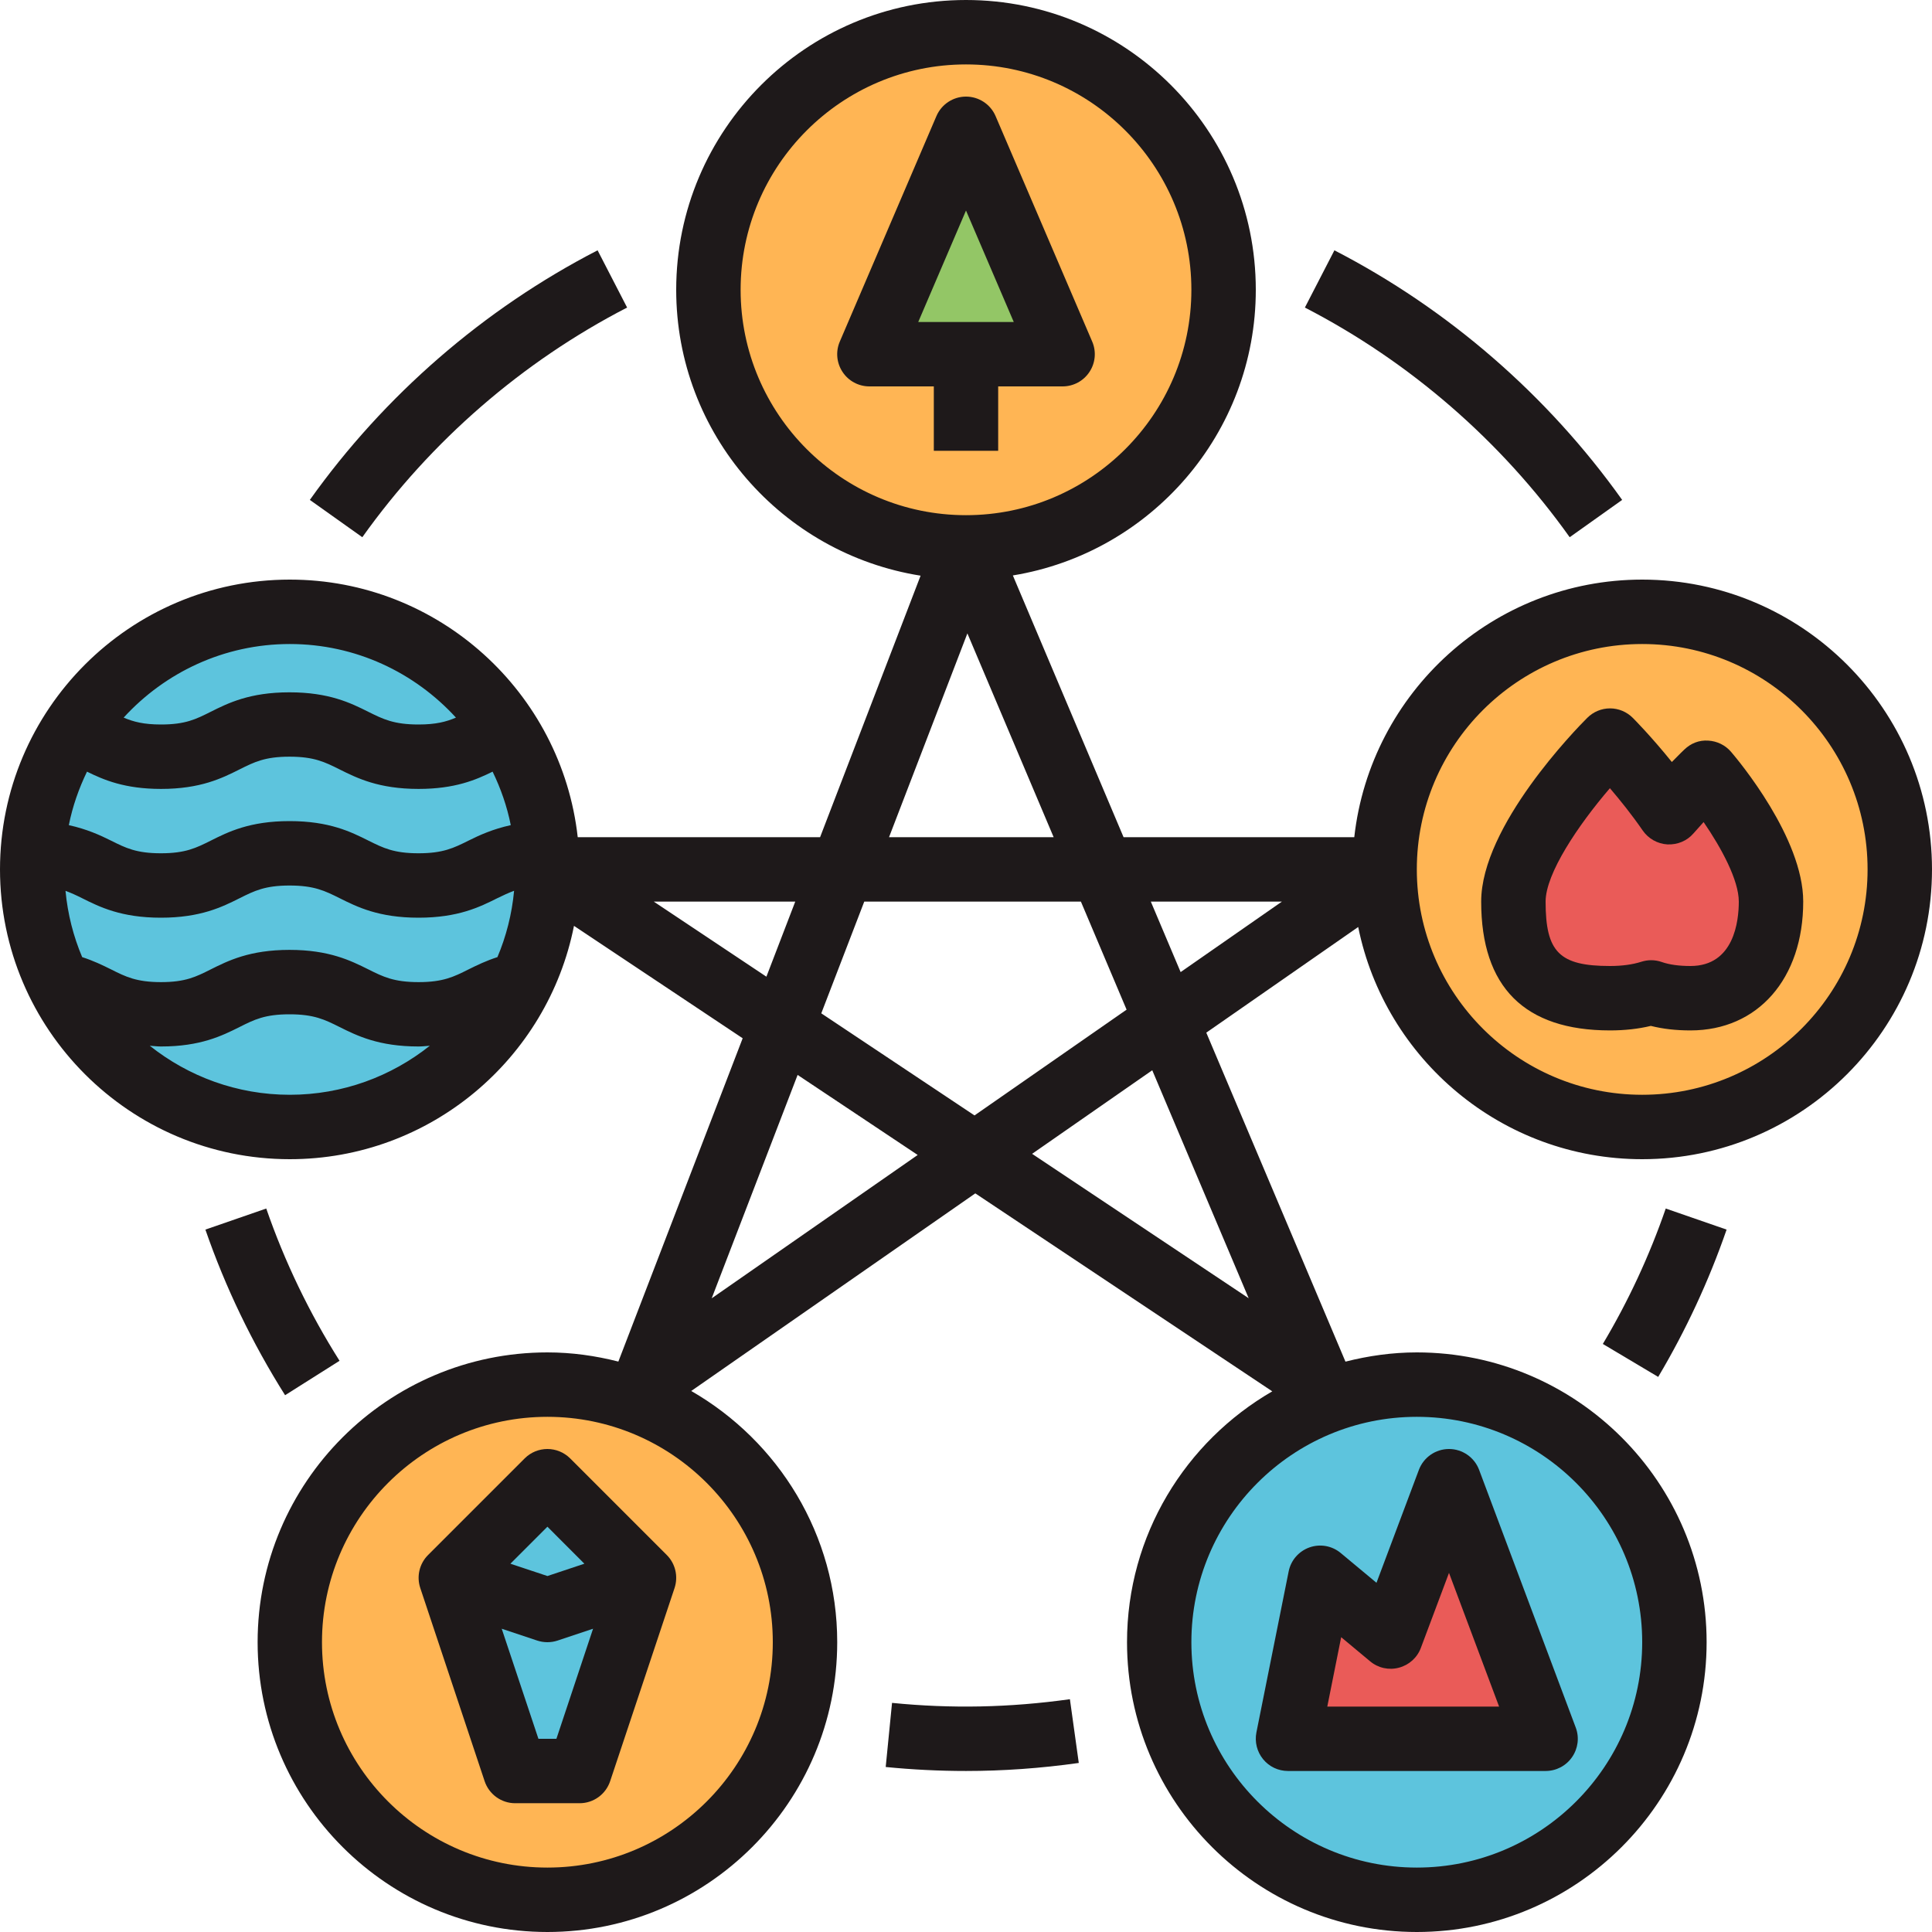 <?xml version="1.0" encoding="UTF-8"?>
<svg width="32px" height="32px" viewBox="0 0 32 32" version="1.1" xmlns="http://www.w3.org/2000/svg" xmlns:xlink="http://www.w3.org/1999/xlink">
    <title>Group 27</title>
    <g id="Page-1-V2" stroke="none" stroke-width="1" fill="none" fill-rule="evenodd">
        <g id="My-kryptomon-detail-V2" transform="translate(-584, -1291)">
            <g id="Group-27" transform="translate(584, 1291)">
                <rect id="Rectangle-Copy-18" x="9.09494702e-13" y="0" width="32" height="32" rx="5"></rect>
                <g id="fengshui" fill-rule="nonzero">
                    <circle id="XMLID_6_" fill="#FFB554" cx="16" cy="4.8" r="4.267"></circle>
                    <circle id="Oval" fill="#FFB554" cx="27.2" cy="14.4" r="4.267"></circle>
                    <circle id="Oval" fill="#5DC4DD" cx="23.467" cy="27.2" r="4.267"></circle>
                    <circle id="XMLID_5_" fill="#5DC4DD" cx="4.8" cy="14.4" r="4.267"></circle>
                    <circle id="Oval" fill="#FFB554" cx="9.067" cy="27.2" r="4.267"></circle>
                    <path d="M28.267,12.8 C28.267,12.8 27.979,13.073 27.648,13.453 C27.197,12.799 26.667,12.267 26.667,12.267 C26.667,12.267 25.067,13.867 25.067,14.933 C25.067,16.126 25.6,16.533 26.667,16.533 C26.926,16.533 27.152,16.501 27.348,16.438 C27.53,16.501 27.745,16.533 28,16.533 C28.889,16.533 29.333,15.822 29.333,14.933 C29.333,14.044 28.267,12.8 28.267,12.8 Z" id="Path" fill="#EA5B58"></path>
                    <polygon id="Path" fill="#5DC4DD" points="9.6 29.333 8.533 29.333 7.467 26.133 9.067 24.533 10.667 26.133"></polygon>
                    <polygon id="Path" fill="#EA5B58" points="24 24.533 23.035 27.107 21.867 26.133 21.333 28.8 22.4 28.8 25.067 28.8 25.6 28.8"></polygon>
                    <polygon id="Path" fill="#93C666" points="14.4 5.867 16 2.133 17.6 5.867"></polygon>
                    <g id="Group" fill="#1E191A">
                        <path d="M4.8,19.2 C7.127,19.2 9.071,17.535 9.507,15.335 L12.301,17.197 L10.242,22.552 C9.865,22.456 9.473,22.4 9.067,22.4 C6.42,22.4 4.267,24.553 4.267,27.2 C4.267,29.847 6.42,32 9.067,32 C11.713,32 13.867,29.847 13.867,27.2 C13.867,25.421 12.891,23.868 11.449,23.039 L16.154,19.766 L21.073,23.045 C19.637,23.876 18.667,25.425 18.667,27.2 C18.667,29.847 20.82,32 23.467,32 C26.113,32 28.267,29.847 28.267,27.2 C28.267,24.553 26.113,22.4 23.467,22.4 C23.058,22.4 22.664,22.457 22.285,22.553 L19.98,17.104 L22.496,15.354 C22.94,17.545 24.88,19.2 27.2,19.2 C29.847,19.2 32,17.047 32,14.4 C32,11.753 29.847,9.6 27.2,9.6 C24.734,9.6 22.698,11.47 22.431,13.867 L18.61,13.867 L16.776,9.531 C19.054,9.159 20.8,7.182 20.8,4.8 C20.8,2.153 18.647,0 16,0 C13.353,0 11.2,2.153 11.2,4.8 C11.2,7.19 12.958,9.172 15.248,9.535 L13.583,13.867 L9.569,13.867 C9.302,11.47 7.266,9.6 4.8,9.6 C2.153,9.6 0,11.753 0,14.4 C0,17.047 2.153,19.2 4.8,19.2 Z M12.8,27.2 C12.8,29.259 11.125,30.933 9.067,30.933 C7.008,30.933 5.333,29.259 5.333,27.2 C5.333,25.141 7.008,23.467 9.067,23.467 C11.125,23.467 12.8,25.141 12.8,27.2 Z M27.2,27.2 C27.2,29.259 25.525,30.933 23.467,30.933 C21.408,30.933 19.733,29.259 19.733,27.2 C19.733,25.141 21.408,23.467 23.467,23.467 C25.525,23.467 27.2,25.141 27.2,27.2 Z M1.441,12.781 C1.717,12.917 2.065,13.067 2.667,13.067 C3.323,13.067 3.68,12.888 3.967,12.744 C4.211,12.622 4.387,12.533 4.795,12.533 C5.202,12.533 5.379,12.621 5.623,12.743 C5.912,12.887 6.271,13.067 6.933,13.067 C7.535,13.067 7.883,12.917 8.159,12.781 C8.294,13.059 8.398,13.355 8.46,13.667 C8.163,13.732 7.943,13.832 7.761,13.923 C7.516,14.045 7.339,14.133 6.932,14.133 C6.523,14.133 6.347,14.045 6.102,13.923 C5.814,13.779 5.456,13.6 4.796,13.6 C4.137,13.6 3.779,13.779 3.492,13.923 C3.248,14.045 3.072,14.133 2.665,14.133 C2.258,14.133 2.082,14.045 1.838,13.923 C1.656,13.832 1.436,13.732 1.14,13.667 C1.202,13.355 1.306,13.06 1.441,12.781 Z M1.085,14.755 C1.177,14.789 1.265,14.829 1.36,14.877 C1.648,15.021 2.006,15.2 2.665,15.2 C3.323,15.2 3.682,15.021 3.969,14.877 C4.213,14.755 4.389,14.667 4.796,14.667 C5.204,14.667 5.381,14.755 5.626,14.877 C5.914,15.021 6.272,15.2 6.932,15.2 C7.591,15.2 7.949,15.021 8.237,14.877 C8.334,14.829 8.422,14.789 8.515,14.754 C8.479,15.14 8.384,15.51 8.239,15.853 C8.052,15.913 7.9,15.987 7.763,16.055 C7.518,16.178 7.341,16.267 6.933,16.267 C6.522,16.267 6.345,16.178 6.099,16.055 C5.811,15.912 5.453,15.733 4.795,15.733 C4.135,15.733 3.777,15.913 3.489,16.057 C3.246,16.179 3.071,16.267 2.667,16.267 C2.259,16.267 2.082,16.178 1.837,16.055 C1.7,15.987 1.548,15.913 1.361,15.853 C1.216,15.51 1.121,15.141 1.085,14.755 Z M2.481,17.321 C2.544,17.324 2.597,17.333 2.667,17.333 C3.323,17.333 3.68,17.154 3.967,17.011 C4.211,16.888 4.387,16.8 4.795,16.8 C5.202,16.8 5.379,16.888 5.623,17.01 C5.912,17.154 6.271,17.333 6.933,17.333 C7.003,17.333 7.056,17.324 7.119,17.321 C6.481,17.828 5.676,18.133 4.8,18.133 C3.924,18.133 3.119,17.828 2.481,17.321 Z M20.682,21.503 L17.095,19.111 L19.085,17.727 L20.682,21.503 Z M27.2,10.667 C29.259,10.667 30.933,12.341 30.933,14.4 C30.933,16.459 29.259,18.133 27.2,18.133 C25.141,18.133 23.467,16.459 23.467,14.4 C23.467,12.341 25.141,10.667 27.2,10.667 Z M21.233,14.933 L19.555,16.101 L19.061,14.933 L21.233,14.933 Z M12.267,4.8 C12.267,2.741 13.941,1.067 16,1.067 C18.059,1.067 19.733,2.741 19.733,4.8 C19.733,6.859 18.059,8.533 16,8.533 C13.941,8.533 12.267,6.859 12.267,4.8 Z M16.023,10.491 L17.452,13.867 L14.725,13.867 L16.023,10.491 Z M14.315,14.933 L17.903,14.933 L18.66,16.723 L16.141,18.475 L13.603,16.784 L14.315,14.933 Z M15.2,19.13 L11.788,21.504 L13.211,17.804 L15.2,19.13 Z M13.172,14.933 L12.694,16.177 L10.828,14.933 L13.172,14.933 Z M4.8,10.667 C5.89,10.667 6.869,11.139 7.552,11.886 C7.39,11.955 7.219,12 6.933,12 C6.522,12 6.345,11.911 6.099,11.789 C5.811,11.645 5.453,11.467 4.795,11.467 C4.135,11.467 3.777,11.646 3.489,11.79 C3.246,11.912 3.071,12 2.667,12 C2.381,12 2.21,11.955 2.048,11.886 C2.731,11.139 3.71,10.667 4.8,10.667 Z" id="Shape"></path>
                        <path d="M26.667,17.067 C26.909,17.067 27.136,17.042 27.343,16.992 C27.541,17.042 27.757,17.067 28,17.067 C29.116,17.067 29.867,16.209 29.867,14.933 C29.867,13.878 28.794,12.596 28.672,12.453 C28.577,12.342 28.44,12.275 28.295,12.267 C28.142,12.256 28.006,12.312 27.9,12.413 C27.894,12.419 27.813,12.495 27.691,12.621 C27.352,12.2 27.061,11.907 27.044,11.89 C26.944,11.79 26.809,11.733 26.667,11.733 L26.667,11.733 C26.525,11.733 26.39,11.79 26.29,11.89 C26.11,12.069 24.533,13.682 24.533,14.933 C24.533,16.349 25.251,17.067 26.667,17.067 L26.667,17.067 Z M26.665,13.055 C26.83,13.248 27.027,13.492 27.208,13.755 C27.302,13.891 27.453,13.976 27.617,13.986 C27.786,13.993 27.942,13.928 28.05,13.803 C28.108,13.737 28.164,13.674 28.217,13.616 C28.514,14.048 28.8,14.58 28.8,14.933 C28.8,15.254 28.722,16 28,16 C27.81,16 27.65,15.978 27.524,15.934 C27.467,15.914 27.408,15.904 27.348,15.904 C27.293,15.904 27.239,15.913 27.185,15.93 C27.04,15.976 26.866,16 26.667,16 C25.829,16 25.6,15.771 25.6,14.933 C25.6,14.468 26.141,13.665 26.665,13.055 Z" id="Shape"></path>
                        <path d="M8.69,24.156 L7.09,25.756 C6.947,25.899 6.897,26.11 6.961,26.302 L8.027,29.502 C8.1,29.72 8.304,29.867 8.533,29.867 L9.6,29.867 C9.83,29.867 10.033,29.72 10.106,29.502 L11.173,26.302 C11.236,26.11 11.187,25.899 11.044,25.756 L9.444,24.156 C9.235,23.948 8.898,23.948 8.69,24.156 L8.69,24.156 Z M9.216,28.8 L8.918,28.8 L8.31,26.977 L8.898,27.173 C8.953,27.191 9.01,27.2 9.067,27.2 C9.124,27.2 9.18,27.191 9.235,27.173 L9.823,26.977 L9.216,28.8 Z M9.679,25.9 L9.067,26.104 L8.454,25.9 L9.067,25.287 L9.679,25.9 Z" id="Shape"></path>
                        <path d="M20.921,29.138 C21.022,29.262 21.173,29.333 21.333,29.333 L25.6,29.333 C25.775,29.333 25.939,29.248 26.038,29.104 C26.138,28.96 26.161,28.777 26.099,28.613 L24.499,24.346 C24.421,24.138 24.222,24 24,24 C23.778,24 23.579,24.138 23.501,24.346 L22.799,26.216 L22.208,25.724 C22.064,25.603 21.867,25.567 21.689,25.63 C21.512,25.693 21.38,25.844 21.344,26.029 L20.81,28.695 C20.779,28.852 20.82,29.015 20.921,29.138 L20.921,29.138 Z M22.214,27.117 L22.693,27.516 C22.826,27.628 23.005,27.667 23.171,27.622 C23.338,27.578 23.474,27.456 23.534,27.294 L24,26.052 L24.83,28.267 L21.984,28.267 L22.214,27.117 Z" id="Shape"></path>
                        <path d="M16.533,7.467 L16.533,6.4 L17.6,6.4 C17.779,6.4 17.947,6.31 18.045,6.16 C18.144,6.011 18.161,5.821 18.09,5.657 L16.49,1.923 C16.406,1.727 16.213,1.6 16,1.6 C15.787,1.6 15.594,1.727 15.51,1.923 L13.91,5.657 C13.839,5.821 13.856,6.011 13.955,6.16 C14.053,6.31 14.221,6.4 14.4,6.4 L15.467,6.4 L15.467,7.467 L16.533,7.467 Z M16,3.487 L16.791,5.333 L15.209,5.333 L16,3.487 Z" id="Shape"></path>
                        <path d="M14.775,28.205 L14.67,29.267 C15.114,29.311 15.562,29.333 16,29.333 C16.61,29.333 17.239,29.289 17.868,29.2 L17.721,28.144 C16.724,28.284 15.755,28.303 14.775,28.205 L14.775,28.205 Z" id="Path"></path>
                        <path d="M4.41,20.017 L3.402,20.366 C3.734,21.326 4.179,22.248 4.722,23.109 L5.624,22.539 C5.124,21.748 4.715,20.899 4.41,20.017 L4.41,20.017 Z" id="Path"></path>
                        <path d="M5.132,8.28 L6.001,8.898 C7.136,7.304 8.652,5.989 10.387,5.094 L9.898,4.146 C8.013,5.118 6.365,6.548 5.132,8.28 Z" id="Path"></path>
                        <path d="M22.102,4.146 L21.613,5.094 C23.348,5.989 24.864,7.304 25.999,8.898 L26.868,8.28 C25.635,6.548 23.987,5.118 22.102,4.146 Z" id="Path"></path>
                        <path d="M27.465,22.806 C27.922,22.037 28.304,21.216 28.598,20.366 L27.59,20.017 C27.32,20.799 26.969,21.554 26.548,22.26 L27.465,22.806 Z" id="Path"></path>
                    </g>
                </g>
            </g>
        </g>
    </g>
</svg>